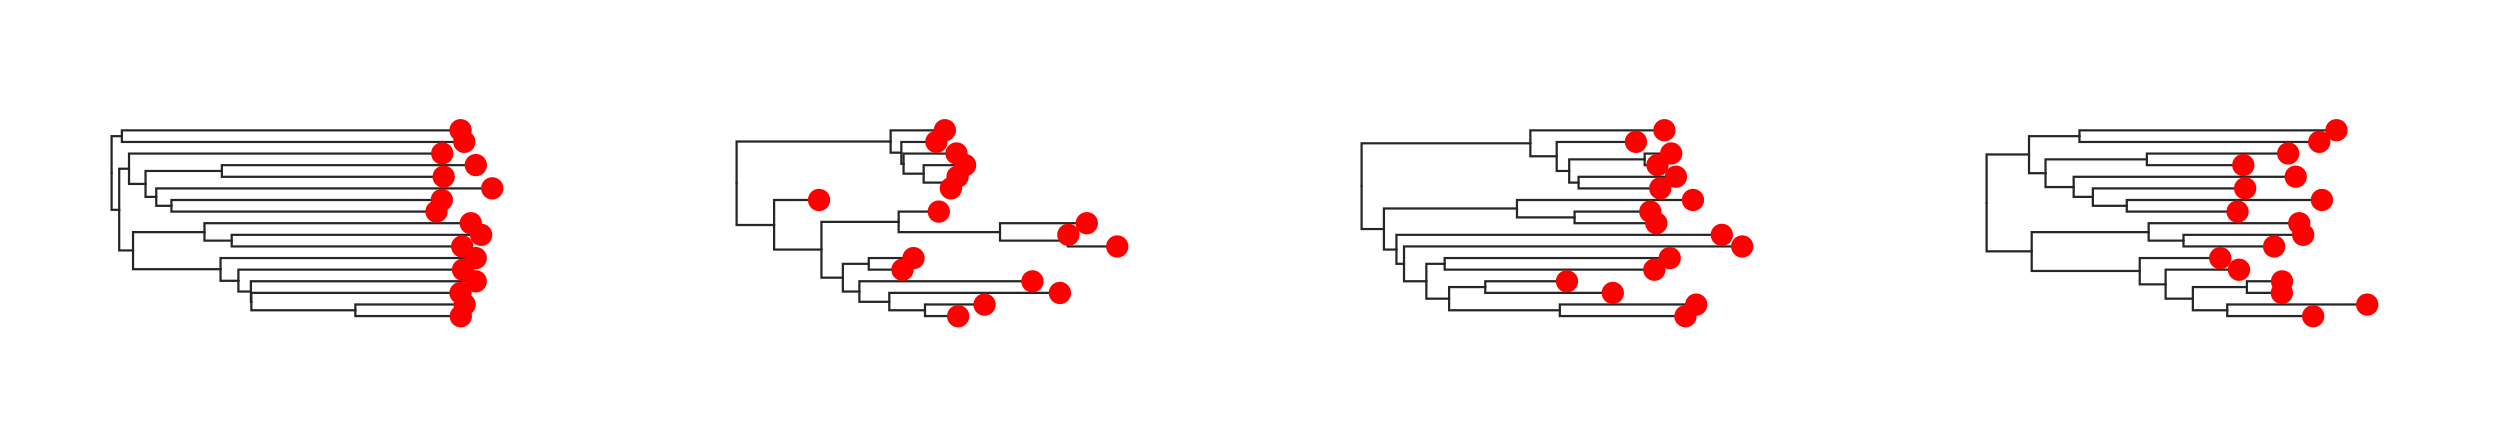 <svg class="toyplot-canvas-Canvas" xmlns:toyplot="http://www.sandia.gov/toyplot" xmlns:xlink="http://www.w3.org/1999/xlink" xmlns="http://www.w3.org/2000/svg" width="560.0px" height="100.0px" viewBox="0 0 560.0 100.0" preserveAspectRatio="xMidYMid meet" style="background-color:transparent;border-color:#292724;border-style:none;border-width:1.0;fill:rgb(16.1%,15.3%,14.1%);fill-opacity:1.0;font-family:Helvetica;font-size:12px;opacity:1.0;stroke:rgb(16.1%,15.3%,14.1%);stroke-opacity:1.0;stroke-width:1.0" id="t69615a5b8bcc4db1adaa544bcffc2925"><g class="toyplot-coordinates-Cartesian" id="t2259b37b9c384541adbaaf6dfb1baf65"><clipPath id="t0ea40f0991264b4bb5c4573ca84abc8f"><rect x="15.0" y="15.0" width="110.0" height="70.0" /></clipPath><g clip-path="url(#t0ea40f0991264b4bb5c4573ca84abc8f)"><g class="toytree-mark-Toytree" id="t3b4cb5b902604a99815366a583be1849"><g class="toytree-Edges" style="fill:none;stroke:rgb(14.9%,14.9%,14.9%);stroke-linecap:round;stroke-opacity:1;stroke-width:0.5"><path d="M 25.0 38.7 L 25.0 30.5 L 27.3 30.5" id="32,31" /><path d="M 25.0 38.7 L 25.0 47.0 L 26.7 47.0" id="32,30" /><path d="M 26.7 47.0 L 26.7 37.8 L 28.9 37.8" id="30,29" /><path d="M 26.7 47.0 L 26.7 56.1 L 29.8 56.1" id="30,28" /><path d="M 28.9 37.8 L 28.9 41.2 L 32.6 41.2" id="29,27" /><path d="M 29.8 56.1 L 29.8 52.0 L 45.8 52.0" id="28,26" /><path d="M 29.8 56.1 L 29.8 60.3 L 49.4 60.3" id="28,25" /><path d="M 32.6 41.2 L 32.6 38.3 L 49.7 38.3" id="27,24" /><path d="M 32.6 41.2 L 32.6 44.1 L 35.0 44.1" id="27,23" /><path d="M 45.8 52.0 L 45.8 53.9 L 51.9 53.9" id="26,22" /><path d="M 49.4 60.3 L 49.4 62.9 L 53.4 62.9" id="25,21" /><path d="M 35.0 44.1 L 35.0 46.1 L 38.4 46.1" id="23,20" /><path d="M 53.4 62.9 L 53.4 65.3 L 56.2 65.3" id="21,19" /><path d="M 56.2 65.3 L 56.2 67.6 L 56.3 67.6" id="19,18" /><path d="M 56.3 67.6 L 56.3 69.5 L 79.6 69.5" id="18,17" /><path d="M 27.3 30.5 L 27.3 29.2 L 103.2 29.2" id="31,16" /><path d="M 27.3 30.5 L 27.3 31.8 L 104.0 31.8" id="31,15" /><path d="M 28.9 37.8 L 28.9 34.4 L 99.1 34.4" id="29,14" /><path d="M 49.7 38.3 L 49.7 37.0 L 106.6 37.0" id="24,13" /><path d="M 49.7 38.3 L 49.7 39.6 L 99.4 39.6" id="24,12" /><path d="M 35.0 44.1 L 35.0 42.2 L 110.3 42.2" id="23,11" /><path d="M 38.4 46.1 L 38.4 44.8 L 99.0 44.8" id="20,10" /><path d="M 38.4 46.1 L 38.4 47.4 L 97.8 47.4" id="20,9" /><path d="M 45.8 52.0 L 45.8 50.0 L 105.5 50.0" id="26,8" /><path d="M 51.9 53.9 L 51.9 52.6 L 107.8 52.6" id="22,7" /><path d="M 51.9 53.9 L 51.9 55.2 L 103.5 55.2" id="22,6" /><path d="M 49.4 60.3 L 49.4 57.8 L 106.6 57.8" id="25,5" /><path d="M 53.4 62.9 L 53.4 60.4 L 103.7 60.4" id="21,4" /><path d="M 56.2 65.3 L 56.2 63.0 L 106.6 63.0" id="19,3" /><path d="M 56.3 67.6 L 56.3 65.6 L 103.2 65.6" id="18,2" /><path d="M 79.6 69.5 L 79.6 68.2 L 104.1 68.2" id="17,1" /><path d="M 79.6 69.5 L 79.6 70.8 L 103.2 70.8" id="17,0" /></g><g class="toytree-Nodes" style="fill:rgb(100%,0%,0%);fill-opacity:1.0;stroke:None;stroke-width:1"><g id="node-0" transform="translate(103.224,70.833)"><circle r="2.5" /></g><g id="node-1" transform="translate(104.081,68.229)"><circle r="2.5" /></g><g id="node-2" transform="translate(103.156,65.625)"><circle r="2.5" /></g><g id="node-3" transform="translate(106.560,63.021)"><circle r="2.5" /></g><g id="node-4" transform="translate(103.727,60.417)"><circle r="2.5" /></g><g id="node-5" transform="translate(106.564,57.812)"><circle r="2.5" /></g><g id="node-6" transform="translate(103.542,55.208)"><circle r="2.5" /></g><g id="node-7" transform="translate(107.778,52.604)"><circle r="2.5" /></g><g id="node-8" transform="translate(105.459,50.000)"><circle r="2.5" /></g><g id="node-9" transform="translate(97.777,47.396)"><circle r="2.5" /></g><g id="node-10" transform="translate(98.967,44.792)"><circle r="2.5" /></g><g id="node-11" transform="translate(110.263,42.188)"><circle r="2.5" /></g><g id="node-12" transform="translate(99.387,39.583)"><circle r="2.5" /></g><g id="node-13" transform="translate(106.583,36.979)"><circle r="2.5" /></g><g id="node-14" transform="translate(99.063,34.375)"><circle r="2.5" /></g><g id="node-15" transform="translate(104.003,31.771)"><circle r="2.5" /></g><g id="node-16" transform="translate(103.169,29.167)"><circle r="2.5" /></g><g id="node-17" transform="translate(79.641,69.531)"><circle r="0.0" /></g><g id="node-18" transform="translate(56.260,67.578)"><circle r="0.0" /></g><g id="node-19" transform="translate(56.169,65.299)"><circle r="0.0" /></g><g id="node-20" transform="translate(38.403,46.094)"><circle r="0.0" /></g><g id="node-21" transform="translate(53.360,62.858)"><circle r="0.0" /></g><g id="node-22" transform="translate(51.899,53.906)"><circle r="0.0" /></g><g id="node-23" transform="translate(35.037,44.141)"><circle r="0.0" /></g><g id="node-24" transform="translate(49.692,38.281)"><circle r="0.0" /></g><g id="node-25" transform="translate(49.392,60.335)"><circle r="0.0" /></g><g id="node-26" transform="translate(45.766,51.953)"><circle r="0.0" /></g><g id="node-27" transform="translate(32.584,41.211)"><circle r="0.0" /></g><g id="node-28" transform="translate(29.815,56.144)"><circle r="0.0" /></g><g id="node-29" transform="translate(28.900,37.793)"><circle r="0.0" /></g><g id="node-30" transform="translate(26.679,46.969)"><circle r="0.0" /></g><g id="node-31" transform="translate(27.278,30.469)"><circle r="0.0" /></g><g id="node-32" transform="translate(25.000,38.719)"><circle r="0.0" /></g></g></g></g></g><g class="toyplot-coordinates-Cartesian" id="t6b4a2d7531d74fd1b37ded7cb20fb77e"><clipPath id="t4985de5ec7034a7399ec172f8927c6f3"><rect x="155.0" y="15.0" width="110.0" height="70.0" /></clipPath><g clip-path="url(#t4985de5ec7034a7399ec172f8927c6f3)"><g class="toytree-mark-Toytree" id="tcd6064d0aeff408aaa19c000ee449649"><g class="toytree-Edges" style="fill:none;stroke:rgb(14.9%,14.9%,14.9%);stroke-linecap:round;stroke-opacity:1;stroke-width:0.5"><path d="M 165.0 41.0 L 165.0 31.7 L 199.5 31.7" id="32,31" /><path d="M 165.0 41.0 L 165.0 50.4 L 173.4 50.4" id="32,30" /><path d="M 199.5 31.7 L 199.5 34.2 L 201.9 34.2" id="31,29" /><path d="M 173.4 50.4 L 173.4 55.9 L 184.0 55.9" id="30,28" /><path d="M 201.9 34.2 L 201.9 36.7 L 202.4 36.7" id="29,27" /><path d="M 184.0 55.9 L 184.0 49.7 L 201.3 49.7" id="28,26" /><path d="M 184.0 55.9 L 184.0 62.2 L 188.8 62.2" id="28,25" /><path d="M 202.4 36.7 L 202.4 38.9 L 206.9 38.9" id="27,24" /><path d="M 201.3 49.7 L 201.3 52.0 L 224.0 52.0" id="26,23" /><path d="M 188.8 62.2 L 188.8 59.1 L 194.6 59.1" id="25,22" /><path d="M 188.8 62.2 L 188.8 65.3 L 192.5 65.3" id="25,21" /><path d="M 206.9 38.9 L 206.9 40.9 L 213.0 40.9" id="24,20" /><path d="M 224.0 52.0 L 224.0 53.9 L 239.2 53.9" id="23,19" /><path d="M 192.5 65.3 L 192.5 67.6 L 199.2 67.6" id="21,18" /><path d="M 199.2 67.6 L 199.2 69.5 L 207.2 69.5" id="18,17" /><path d="M 199.5 31.7 L 199.5 29.2 L 211.7 29.2" id="31,16" /><path d="M 201.9 34.2 L 201.9 31.8 L 209.7 31.8" id="29,15" /><path d="M 202.4 36.7 L 202.4 34.4 L 214.3 34.4" id="27,14" /><path d="M 206.9 38.9 L 206.9 37.0 L 216.2 37.0" id="24,13" /><path d="M 213.0 40.9 L 213.0 39.6 L 214.5 39.6" id="20,12" /><path d="M 213.0 40.9 L 213.0 42.2 L 213.0 42.2" id="20,11" /><path d="M 173.4 50.4 L 173.4 44.8 L 183.5 44.8" id="30,10" /><path d="M 201.3 49.7 L 201.3 47.4 L 210.3 47.4" id="26,9" /><path d="M 224.0 52.0 L 224.0 50.0 L 243.4 50.0" id="23,8" /><path d="M 239.2 53.9 L 239.2 52.6 L 239.3 52.6" id="19,7" /><path d="M 239.2 53.9 L 239.2 55.2 L 250.3 55.2" id="19,6" /><path d="M 194.6 59.1 L 194.6 57.8 L 204.6 57.8" id="22,5" /><path d="M 194.6 59.1 L 194.6 60.4 L 202.2 60.4" id="22,4" /><path d="M 192.5 65.3 L 192.5 63.0 L 231.3 63.0" id="21,3" /><path d="M 199.2 67.6 L 199.2 65.6 L 237.4 65.6" id="18,2" /><path d="M 207.2 69.5 L 207.2 68.2 L 220.5 68.2" id="17,1" /><path d="M 207.2 69.5 L 207.2 70.8 L 214.6 70.8" id="17,0" /></g><g class="toytree-Nodes" style="fill:rgb(100%,0%,0%);fill-opacity:1.0;stroke:None;stroke-width:1"><g id="node-0" transform="translate(214.626,70.833)"><circle r="2.5" /></g><g id="node-1" transform="translate(220.542,68.229)"><circle r="2.5" /></g><g id="node-2" transform="translate(237.424,65.625)"><circle r="2.5" /></g><g id="node-3" transform="translate(231.272,63.021)"><circle r="2.5" /></g><g id="node-4" transform="translate(202.154,60.417)"><circle r="2.5" /></g><g id="node-5" transform="translate(204.622,57.812)"><circle r="2.5" /></g><g id="node-6" transform="translate(250.263,55.208)"><circle r="2.5" /></g><g id="node-7" transform="translate(239.306,52.604)"><circle r="2.5" /></g><g id="node-8" transform="translate(243.445,50.000)"><circle r="2.5" /></g><g id="node-9" transform="translate(210.293,47.396)"><circle r="2.5" /></g><g id="node-10" transform="translate(183.469,44.792)"><circle r="2.5" /></g><g id="node-11" transform="translate(213.001,42.188)"><circle r="2.5" /></g><g id="node-12" transform="translate(214.489,39.583)"><circle r="2.5" /></g><g id="node-13" transform="translate(216.187,36.979)"><circle r="2.5" /></g><g id="node-14" transform="translate(214.261,34.375)"><circle r="2.5" /></g><g id="node-15" transform="translate(209.746,31.771)"><circle r="2.5" /></g><g id="node-16" transform="translate(211.653,29.167)"><circle r="2.5" /></g><g id="node-17" transform="translate(207.169,69.531)"><circle r="0.0" /></g><g id="node-18" transform="translate(199.214,67.578)"><circle r="0.0" /></g><g id="node-19" transform="translate(239.227,53.906)"><circle r="0.0" /></g><g id="node-20" transform="translate(213.001,40.885)"><circle r="0.0" /></g><g id="node-21" transform="translate(192.510,65.299)"><circle r="0.0" /></g><g id="node-22" transform="translate(194.593,59.115)"><circle r="0.0" /></g><g id="node-23" transform="translate(223.964,51.953)"><circle r="0.0" /></g><g id="node-24" transform="translate(206.892,38.932)"><circle r="0.0" /></g><g id="node-25" transform="translate(188.816,62.207)"><circle r="0.0" /></g><g id="node-26" transform="translate(201.323,49.674)"><circle r="0.0" /></g><g id="node-27" transform="translate(202.447,36.654)"><circle r="0.0" /></g><g id="node-28" transform="translate(183.985,55.941)"><circle r="0.0" /></g><g id="node-29" transform="translate(201.948,34.212)"><circle r="0.0" /></g><g id="node-30" transform="translate(173.439,50.366)"><circle r="0.0" /></g><g id="node-31" transform="translate(199.550,31.689)"><circle r="0.0" /></g><g id="node-32" transform="translate(165.000,41.028)"><circle r="0.0" /></g></g></g></g></g><g class="toyplot-coordinates-Cartesian" id="tb23deb3f2d684dd894ad2bbd3e56b17a"><clipPath id="tfefc1afc333344f79d766eca04f1533a"><rect x="295.0" y="15.0" width="110.0" height="70.0" /></clipPath><g clip-path="url(#tfefc1afc333344f79d766eca04f1533a)"><g class="toytree-mark-Toytree" id="t71bcb3fc922c4454a0244cf6d6eddad0"><g class="toytree-Edges" style="fill:none;stroke:rgb(14.9%,14.9%,14.9%);stroke-linecap:round;stroke-opacity:1;stroke-width:0.5"><path d="M 305.0 41.7 L 305.0 32.1 L 342.8 32.1" id="32,31" /><path d="M 305.0 41.7 L 305.0 51.3 L 310.0 51.3" id="32,30" /><path d="M 342.8 32.1 L 342.8 35.0 L 348.7 35.0" id="31,29" /><path d="M 310.0 51.3 L 310.0 46.7 L 339.8 46.7" id="30,28" /><path d="M 310.0 51.3 L 310.0 55.9 L 312.8 55.9" id="30,27" /><path d="M 348.7 35.0 L 348.7 38.3 L 351.5 38.3" id="29,26" /><path d="M 339.8 46.7 L 339.8 48.7 L 352.7 48.7" id="28,25" /><path d="M 312.8 55.9 L 312.8 59.1 L 314.5 59.1" id="27,24" /><path d="M 351.5 38.3 L 351.5 35.7 L 368.4 35.7" id="26,23" /><path d="M 351.5 38.3 L 351.5 40.9 L 353.6 40.9" id="26,22" /><path d="M 314.5 59.1 L 314.5 63.0 L 319.5 63.0" id="24,21" /><path d="M 319.5 63.0 L 319.5 59.1 L 323.6 59.1" id="21,20" /><path d="M 319.5 63.0 L 319.5 66.9 L 324.6 66.9" id="21,19" /><path d="M 324.6 66.9 L 324.6 64.3 L 332.7 64.3" id="19,18" /><path d="M 324.6 66.9 L 324.6 69.5 L 349.4 69.5" id="19,17" /><path d="M 342.8 32.1 L 342.8 29.2 L 372.8 29.2" id="31,16" /><path d="M 348.7 35.0 L 348.7 31.8 L 366.4 31.8" id="29,15" /><path d="M 368.4 35.7 L 368.4 34.4 L 374.4 34.4" id="23,14" /><path d="M 368.4 35.7 L 368.4 37.0 L 371.3 37.0" id="23,13" /><path d="M 353.6 40.9 L 353.6 39.6 L 375.4 39.6" id="22,12" /><path d="M 353.6 40.9 L 353.6 42.2 L 371.9 42.2" id="22,11" /><path d="M 339.8 46.7 L 339.8 44.8 L 379.2 44.8" id="28,10" /><path d="M 352.7 48.7 L 352.7 47.4 L 369.7 47.4" id="25,9" /><path d="M 352.7 48.7 L 352.7 50.0 L 371.0 50.0" id="25,8" /><path d="M 312.8 55.9 L 312.8 52.6 L 385.7 52.6" id="27,7" /><path d="M 314.5 59.1 L 314.5 55.2 L 390.3 55.2" id="24,6" /><path d="M 323.6 59.1 L 323.6 57.8 L 374.0 57.8" id="20,5" /><path d="M 323.6 59.1 L 323.6 60.4 L 370.6 60.4" id="20,4" /><path d="M 332.7 64.3 L 332.7 63.0 L 351.0 63.0" id="18,3" /><path d="M 332.7 64.3 L 332.7 65.6 L 361.3 65.6" id="18,2" /><path d="M 349.4 69.5 L 349.4 68.2 L 380.0 68.2" id="17,1" /><path d="M 349.4 69.5 L 349.4 70.8 L 377.5 70.8" id="17,0" /></g><g class="toytree-Nodes" style="fill:rgb(100%,0%,0%);fill-opacity:1.0;stroke:None;stroke-width:1"><g id="node-0" transform="translate(377.547,70.833)"><circle r="2.5" /></g><g id="node-1" transform="translate(379.954,68.229)"><circle r="2.5" /></g><g id="node-2" transform="translate(361.266,65.625)"><circle r="2.5" /></g><g id="node-3" transform="translate(351.005,63.021)"><circle r="2.5" /></g><g id="node-4" transform="translate(370.567,60.417)"><circle r="2.5" /></g><g id="node-5" transform="translate(374.023,57.812)"><circle r="2.5" /></g><g id="node-6" transform="translate(390.263,55.208)"><circle r="2.5" /></g><g id="node-7" transform="translate(385.690,52.604)"><circle r="2.5" /></g><g id="node-8" transform="translate(371.024,50.000)"><circle r="2.5" /></g><g id="node-9" transform="translate(369.665,47.396)"><circle r="2.5" /></g><g id="node-10" transform="translate(379.228,44.792)"><circle r="2.5" /></g><g id="node-11" transform="translate(371.896,42.188)"><circle r="2.5" /></g><g id="node-12" transform="translate(375.407,39.583)"><circle r="2.5" /></g><g id="node-13" transform="translate(371.271,36.979)"><circle r="2.5" /></g><g id="node-14" transform="translate(374.351,34.375)"><circle r="2.5" /></g><g id="node-15" transform="translate(366.449,31.771)"><circle r="2.5" /></g><g id="node-16" transform="translate(372.831,29.167)"><circle r="2.5" /></g><g id="node-17" transform="translate(349.364,69.531)"><circle r="0.0" /></g><g id="node-18" transform="translate(332.734,64.323)"><circle r="0.0" /></g><g id="node-19" transform="translate(324.563,66.927)"><circle r="0.0" /></g><g id="node-20" transform="translate(323.608,59.115)"><circle r="0.0" /></g><g id="node-21" transform="translate(319.473,63.021)"><circle r="0.0" /></g><g id="node-22" transform="translate(353.646,40.885)"><circle r="0.0" /></g><g id="node-23" transform="translate(368.406,35.677)"><circle r="0.0" /></g><g id="node-24" transform="translate(314.496,59.115)"><circle r="0.0" /></g><g id="node-25" transform="translate(352.692,48.698)"><circle r="0.0" /></g><g id="node-26" transform="translate(351.460,38.281)"><circle r="0.0" /></g><g id="node-27" transform="translate(312.781,55.859)"><circle r="0.0" /></g><g id="node-28" transform="translate(339.801,46.745)"><circle r="0.0" /></g><g id="node-29" transform="translate(348.683,35.026)"><circle r="0.0" /></g><g id="node-30" transform="translate(309.984,51.302)"><circle r="0.0" /></g><g id="node-31" transform="translate(342.752,32.096)"><circle r="0.0" /></g><g id="node-32" transform="translate(305.000,41.699)"><circle r="0.0" /></g></g></g></g></g><g class="toyplot-coordinates-Cartesian" id="t504f4153423b45eca54b29b71cf5df79"><clipPath id="t7020bb3edf734516a59849af1452c373"><rect x="435.0" y="15.0" width="110.0" height="70.0" /></clipPath><g clip-path="url(#t7020bb3edf734516a59849af1452c373)"><g class="toytree-mark-Toytree" id="t12fd8d3a11a6424e870b7a1a5fc00e38"><g class="toytree-Edges" style="fill:none;stroke:rgb(14.9%,14.9%,14.9%);stroke-linecap:round;stroke-opacity:1;stroke-width:0.5"><path d="M 445.0 45.5 L 445.0 34.6 L 454.5 34.6" id="32,31" /><path d="M 445.0 45.5 L 445.0 56.3 L 455.1 56.3" id="32,30" /><path d="M 454.5 34.6 L 454.5 30.5 L 465.8 30.5" id="31,29" /><path d="M 454.5 34.6 L 454.5 38.8 L 458.2 38.8" id="31,28" /><path d="M 455.1 56.3 L 455.1 52.0 L 481.3 52.0" id="30,27" /><path d="M 455.1 56.3 L 455.1 60.7 L 479.3 60.7" id="30,26" /><path d="M 458.2 38.8 L 458.2 35.7 L 480.9 35.7" id="28,25" /><path d="M 458.2 38.8 L 458.2 41.9 L 464.5 41.9" id="28,24" /><path d="M 481.3 52.0 L 481.3 53.9 L 489.1 53.9" id="27,23" /><path d="M 479.3 60.7 L 479.3 63.7 L 485.1 63.7" id="26,22" /><path d="M 464.5 41.9 L 464.5 44.1 L 468.8 44.1" id="24,21" /><path d="M 485.1 63.7 L 485.1 66.9 L 491.2 66.9" id="22,20" /><path d="M 468.8 44.1 L 468.8 46.1 L 476.4 46.1" id="21,19" /><path d="M 491.2 66.9 L 491.2 64.3 L 503.3 64.3" id="20,18" /><path d="M 491.2 66.9 L 491.2 69.5 L 498.9 69.5" id="20,17" /><path d="M 465.8 30.5 L 465.8 29.2 L 523.4 29.2" id="29,16" /><path d="M 465.8 30.5 L 465.8 31.8 L 519.5 31.8" id="29,15" /><path d="M 480.9 35.7 L 480.9 34.4 L 512.6 34.4" id="25,14" /><path d="M 480.9 35.7 L 480.9 37.0 L 502.5 37.0" id="25,13" /><path d="M 464.5 41.9 L 464.5 39.6 L 514.2 39.6" id="24,12" /><path d="M 468.8 44.1 L 468.8 42.2 L 502.9 42.2" id="21,11" /><path d="M 476.4 46.1 L 476.4 44.8 L 520.1 44.8" id="19,10" /><path d="M 476.4 46.1 L 476.4 47.4 L 501.2 47.4" id="19,9" /><path d="M 481.3 52.0 L 481.3 50.0 L 515.0 50.0" id="27,8" /><path d="M 489.1 53.9 L 489.1 52.6 L 515.9 52.6" id="23,7" /><path d="M 489.1 53.9 L 489.1 55.2 L 509.4 55.2" id="23,6" /><path d="M 479.3 60.7 L 479.3 57.8 L 497.3 57.8" id="26,5" /><path d="M 485.1 63.7 L 485.1 60.4 L 501.5 60.4" id="22,4" /><path d="M 503.3 64.3 L 503.3 63.0 L 511.2 63.0" id="18,3" /><path d="M 503.3 64.3 L 503.3 65.6 L 511.1 65.6" id="18,2" /><path d="M 498.9 69.5 L 498.9 68.2 L 530.3 68.2" id="17,1" /><path d="M 498.9 69.5 L 498.9 70.8 L 518.2 70.8" id="17,0" /></g><g class="toytree-Nodes" style="fill:rgb(100%,0%,0%);fill-opacity:1.0;stroke:None;stroke-width:1"><g id="node-0" transform="translate(518.152,70.833)"><circle r="2.5" /></g><g id="node-1" transform="translate(530.263,68.229)"><circle r="2.5" /></g><g id="node-2" transform="translate(511.136,65.625)"><circle r="2.5" /></g><g id="node-3" transform="translate(511.181,63.021)"><circle r="2.5" /></g><g id="node-4" transform="translate(501.543,60.417)"><circle r="2.5" /></g><g id="node-5" transform="translate(497.339,57.812)"><circle r="2.5" /></g><g id="node-6" transform="translate(509.404,55.208)"><circle r="2.5" /></g><g id="node-7" transform="translate(515.920,52.604)"><circle r="2.5" /></g><g id="node-8" transform="translate(515.032,50.000)"><circle r="2.5" /></g><g id="node-9" transform="translate(501.214,47.396)"><circle r="2.5" /></g><g id="node-10" transform="translate(520.110,44.792)"><circle r="2.5" /></g><g id="node-11" transform="translate(502.922,42.188)"><circle r="2.5" /></g><g id="node-12" transform="translate(514.239,39.583)"><circle r="2.5" /></g><g id="node-13" transform="translate(502.504,36.979)"><circle r="2.5" /></g><g id="node-14" transform="translate(512.560,34.375)"><circle r="2.5" /></g><g id="node-15" transform="translate(519.524,31.771)"><circle r="2.5" /></g><g id="node-16" transform="translate(523.377,29.167)"><circle r="2.5" /></g><g id="node-17" transform="translate(498.855,69.531)"><circle r="0.0" /></g><g id="node-18" transform="translate(503.268,64.323)"><circle r="0.0" /></g><g id="node-19" transform="translate(476.398,46.094)"><circle r="0.0" /></g><g id="node-20" transform="translate(491.184,66.927)"><circle r="0.0" /></g><g id="node-21" transform="translate(468.798,44.141)"><circle r="0.0" /></g><g id="node-22" transform="translate(485.102,63.672)"><circle r="0.0" /></g><g id="node-23" transform="translate(489.072,53.906)"><circle r="0.0" /></g><g id="node-24" transform="translate(464.473,41.862)"><circle r="0.0" /></g><g id="node-25" transform="translate(480.857,35.677)"><circle r="0.0" /></g><g id="node-26" transform="translate(479.315,60.742)"><circle r="0.0" /></g><g id="node-27" transform="translate(481.330,51.953)"><circle r="0.0" /></g><g id="node-28" transform="translate(458.202,38.770)"><circle r="0.0" /></g><g id="node-29" transform="translate(465.842,30.469)"><circle r="0.0" /></g><g id="node-30" transform="translate(455.051,56.348)"><circle r="0.0" /></g><g id="node-31" transform="translate(454.486,34.619)"><circle r="0.0" /></g><g id="node-32" transform="translate(445.000,45.483)"><circle r="0.0" /></g></g></g></g></g></svg>